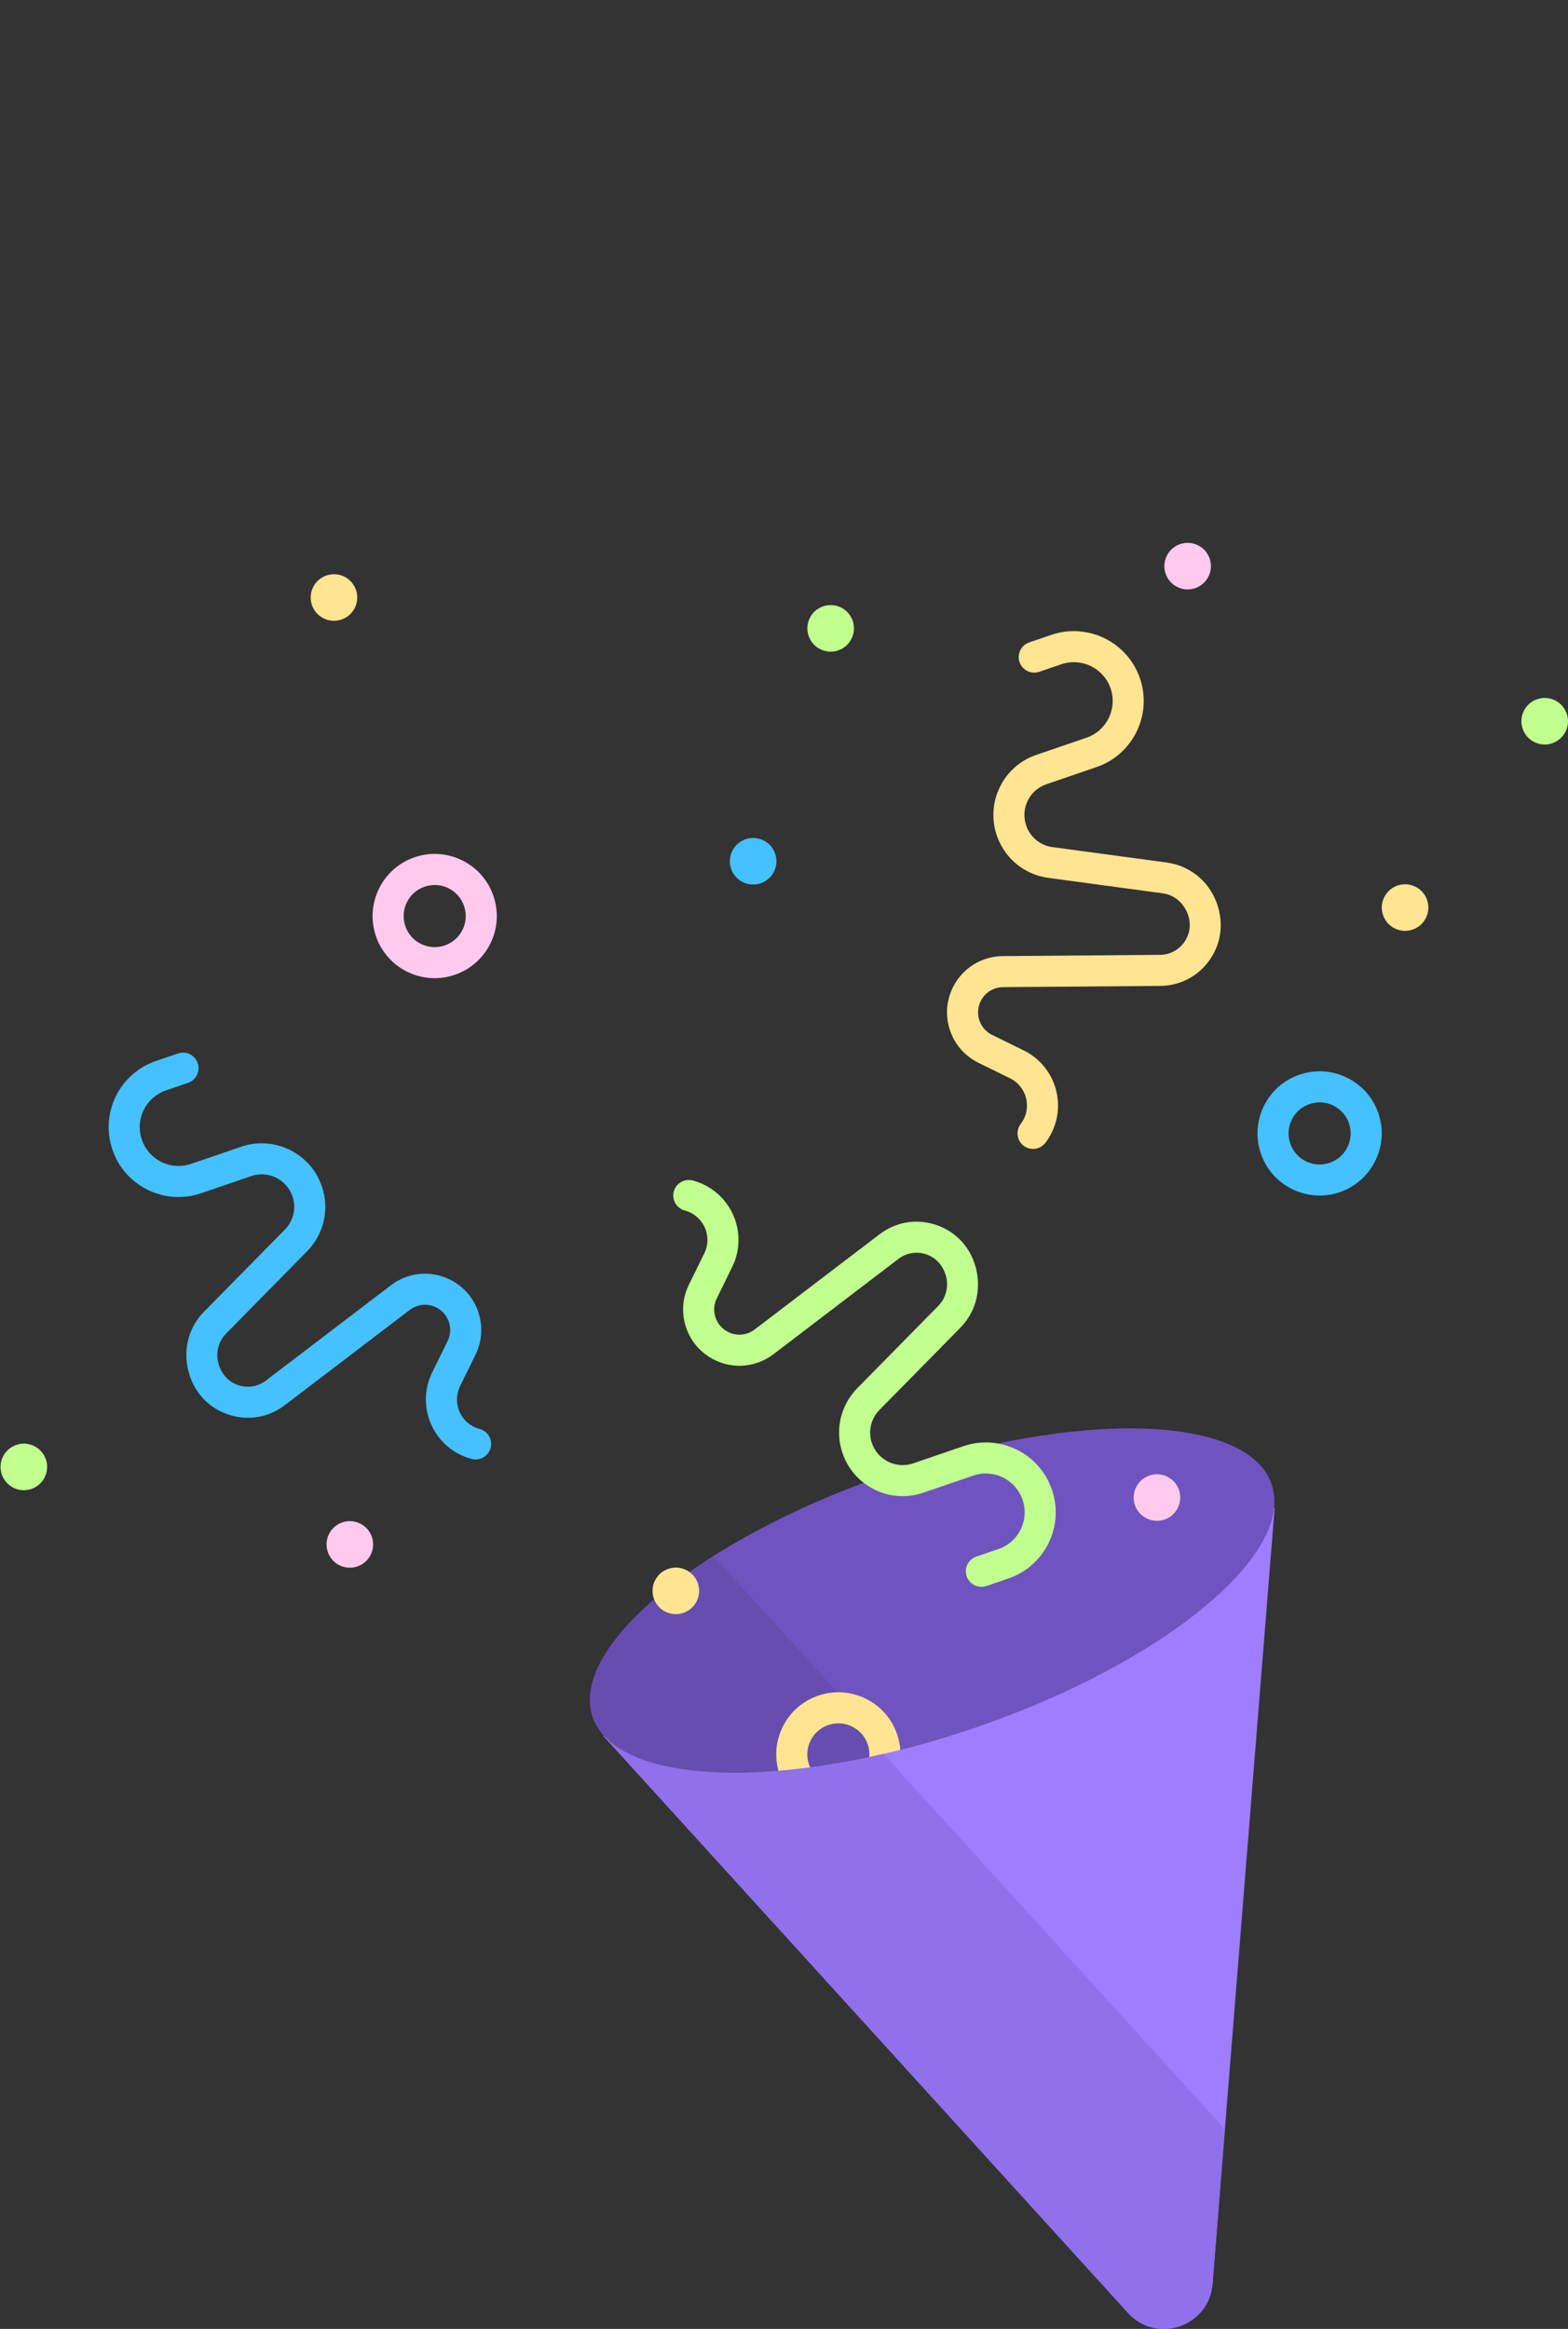 <?xml version="1.0" encoding="utf-8"?>
<!-- Generator: Adobe Illustrator 21.0.0, SVG Export Plug-In . SVG Version: 6.00 Build 0)  -->
<svg version="1.1" id="Layer_1" xmlns="http://www.w3.org/2000/svg" xmlns:xlink="http://www.w3.org/1999/xlink" x="0px" y="0px"
	 viewBox="0 0 101 150" style="enable-background:new 0 0 101 150;" xml:space="preserve">
<rect x="0" y="0" width="101" height="150" fill="#333333" stroke="none"/>
<style type="text/css">
	.st0{fill:#5BAF5D;}
	.st1{fill:#66C468;}
	.st2{fill:#76E378;}
	.st3{fill:#4D944F;}
	.st4{fill:#9AC4F0;}
	.st5{fill:#E0E1E2;}
	.st6{fill:#958079;}
	.st7{fill:#444B52;}
	.st8{fill:#6D6E71;}
	.st9{fill:#8D8F92;}
	.st10{fill:#855E3C;}
	.st11{fill:#A37C50;}
	.st12{fill:#805E3A;}
	.st13{fill:#6C4A30;}
	.st14{fill:#FFFFFF;}
	.st15{fill:#FCD75F;}
	.st16{fill:#EB5252;}
	.st17{fill:#B09A7D;}
	.st18{fill:#325743;}
	.st19{fill:#8C6645;}
	.st20{fill:#B58A64;}
	.st21{fill:#6E5036;}
	.st22{fill:#52351C;}
	.st23{fill:#D1D3D4;}
	.st24{fill:#6B6A6E;}
	.st25{fill:#68696B;}
	.st26{fill:#757578;}
	.st27{fill:#737476;}
	.st28{fill:#F1F2F2;}
	.st29{fill:#BABCBD;}
	.st30{fill:#38B077;}
	.st31{fill:#40A7FF;}
	.st32{fill:#4081FF;}
	.st33{fill:#4B5582;}
	.st34{fill:#3ECFCF;}
	.st35{fill:#89E2E2;}
	.st36{fill:#FF84C1;}
	.st37{fill:#FFB3D1;}
	.st38{fill:#FF99C1;}
	.st39{fill:#FFC642;}
	.st40{fill:#14E398;}
	.st41{fill:#FF91F6;}
	.st42{fill:#6BFFC9;}
	.st43{fill:#FF6BF3;}
	.st44{fill:#FFD67D;}
	.st45{fill:#425B80;}
	.st46{fill:#F2AC32;}
	.st47{fill:#F268EB;}
	.st48{fill:#00A7E8;}
	.st49{fill:#C7A983;}
	.st50{fill:#AD895D;}
	.st51{fill:#5E5755;}
	.st52{fill:#F24129;}
	.st53{fill:#C73522;}
	.st54{fill:#423E3A;}
	.st55{fill:#CC2121;}
	.st56{fill:#E0E0E0;}
	.st57{fill:#A31A1A;}
	.st58{fill:#2E292A;}
	.st59{fill:#EBEBEB;}
	.st60{fill:#58595B;}
	.st61{fill:#D2D3D4;}
	.st62{fill:#AFB1B5;}
	.st63{fill:#4CE637;}
	.st64{fill:#F03E3E;}
	.st65{fill:#DADADB;}
	.st66{opacity:0.3;}
	.st67{fill:#DFE0E1;}
	.st68{fill:#2CD4F5;}
	.st69{fill:#1BCDF0;}
	.st70{fill:none;stroke:#2CD4F5;stroke-width:4;stroke-linecap:round;stroke-miterlimit:10;}
	.st71{fill:#373F61;}
	.st72{opacity:0.2;}
	.st73{fill:#FF82A0;}
	.st74{fill:#E6E6E6;}
	.st75{fill:#FF5C83;}
	.st76{fill:#D4335B;}
	.st77{fill:#A0A2A5;}
	.st78{fill:#436C8C;}
	.st79{fill:#EDEDED;}
	.st80{fill:#2BAF73;}
	.st81{fill:#50DE9D;}
	.st82{fill:#D6D6D6;}
	.st83{fill:#1B8555;}
	.st84{fill:#3B434F;}
	.st85{fill:#73DEEF;}
	.st86{fill:#DCA0FF;}
	.st87{fill:#D78DFF;}
	.st88{fill:#DC92FF;}
	.st89{fill:#73D0E4;}
	.st90{fill:#726097;}
	.st91{fill:#C8CACC;}
	.st92{fill:#9D9EA1;}
	.st93{fill:#474747;}
	.st94{fill:#DBDBDB;}
	.st95{fill:#282829;}
	.st96{fill:#F7FFE0;}
	.st97{fill:#C862D4;}
	.st98{fill:#C8CFB5;}
	.st99{fill:#793B80;}
	.st100{fill:#46385E;}
	.st101{fill:#FFE9BC;}
	.st102{fill:#4C4450;}
	.st103{fill:#363038;}
	.st104{fill:#1E232B;}
	.st105{fill:#FFBFC2;}
	.st106{fill:#AB0F19;}
	.st107{fill:#99D96F;}
	.st108{fill:#80B55C;}
	.st109{fill:#E3E3E3;}
	.st110{fill:#89C263;}
	.st111{fill:#68944B;}
	.st112{fill:#4D594D;}
	.st113{fill:#E0AFA9;}
	.st114{fill:#FFC7C0;}
	.st115{fill:#78584B;}
	.st116{fill:#FD244B;}
	.st117{fill:#D4D4D4;}
	.st118{fill:#8C6758;}
	.st119{fill:#453F3D;}
	.st120{fill:#523D34;}
	.st121{fill:#519E6C;}
	.st122{fill:#E83651;}
	.st123{fill:#ACBF6B;}
	.st124{fill:#3C7550;}
	.st125{fill:#91A352;}
	.st126{fill:#AD293D;}
	.st127{fill:#E8E8E8;}
	.st128{fill:#4D393C;}
	.st129{fill:#ABABAB;}
	.st130{fill:#E16512;}
	.st131{fill:#808080;}
	.st132{fill:#A09AF0;}
	.st133{fill:#49494A;}
	.st134{fill:#414142;}
	.st135{fill:#6B63CF;}
	.st136{fill:#7E77DB;}
	.st137{fill:#3B3B3B;}
	.st138{fill:#2A2A2B;}
	.st139{fill:#AEE826;}
	.st140{fill:#C9CBCC;}
	.st141{fill:#CCCCCC;}
	.st142{fill:#EF3934;}
	.st143{fill:#9EA0A1;}
	.st144{fill:#BF2E2A;}
	.st145{fill:#43454F;}
	.st146{fill:#48AB58;}
	.st147{fill:#2BDFFF;}
	.st148{fill:#51C264;}
	.st149{fill:#6FDE81;}
	.st150{fill:#D6C36B;}
	.st151{fill:#CE2D42;}
	.st152{fill:#B39F49;}
	.st153{fill:#962130;}
	.st154{fill:#00A000;}
	.st155{fill:#242424;}
	.st156{fill:#6F54BF;}
	.st157{fill:#45C1FF;}
	.st158{fill:#FFE492;}
	.st159{fill:#FFC9ED;}
	.st160{fill:#C1FF8F;}
	.st161{fill:#664DB0;}
	.st162{fill:#9E7DFF;}
	.st163{fill:#9070EB;}
</style>
<g>
	<g>
		<path class="st156" d="M81.909,95.596c0.165,0.487,0.212,0.997,0.157,1.531c-0.486,4.453-8.445,10.437-19.232,14.135
			c-10.881,3.73-20.925,3.856-23.925,0.542c-0.329-0.361-0.572-0.77-0.729-1.217c-1.543-4.515,7.004-11.528,19.076-15.667
			C69.336,90.775,80.374,91.081,81.909,95.596z"/>
	</g>
	<g>
		<path class="st157" d="M30.636,94c-0.085,0-0.171-0.011-0.257-0.033c-1.149-0.304-2.093-1.099-2.587-2.181
			c-0.495-1.083-0.479-2.316,0.045-3.385l0.995-2.027c0.19-0.389,0.219-0.829,0.078-1.239s-0.432-0.74-0.82-0.931
			c-0.557-0.273-1.206-0.209-1.697,0.165l-8.051,6.137c-1.018,0.776-2.301,1.01-3.528,0.635c-1.224-0.372-2.162-1.279-2.576-2.49
			c-0.518-1.512-0.162-3.085,0.905-4.169l5.207-5.289c0.559-0.568,0.746-1.39,0.488-2.143c-0.374-1.09-1.563-1.678-2.654-1.302
			l-3.227,1.104c-1.138,0.389-2.358,0.312-3.438-0.217c-1.079-0.529-1.888-1.447-2.276-2.585c-0.389-1.137-0.312-2.357,0.217-3.437
			c0.529-1.079,1.447-1.888,2.585-2.277l1.42-0.485c0.523-0.179,1.091,0.1,1.27,0.623c0.179,0.522-0.101,1.091-0.623,1.27
			l-1.42,0.485c-0.632,0.216-1.142,0.665-1.436,1.265s-0.337,1.278-0.12,1.91c0.216,0.632,0.665,1.142,1.265,1.436
			c0.599,0.293,1.278,0.337,1.909,0.121l3.228-1.104c2.131-0.73,4.462,0.413,5.193,2.546c0.504,1.475,0.139,3.082-0.955,4.193
			l-5.207,5.289c-0.533,0.542-0.71,1.329-0.461,2.057c0.226,0.658,0.688,1.104,1.288,1.287c0.601,0.184,1.234,0.07,1.733-0.312
			l8.051-6.137c1.099-0.838,2.552-0.981,3.79-0.371c0.868,0.425,1.52,1.163,1.833,2.079c0.312,0.916,0.251,1.898-0.176,2.768
			l-0.994,2.026c-0.258,0.528-0.267,1.139-0.021,1.674c0.244,0.535,0.71,0.928,1.279,1.078c0.533,0.141,0.852,0.688,0.711,1.223
			C31.483,93.704,31.078,94,30.636,94z">
			
    </path>
	</g>
	<g>
		<path class="st158" d="M66.541,74c-0.212,0-0.426-0.067-0.606-0.206c-0.439-0.335-0.522-0.963-0.187-1.402
			c0.357-0.467,0.485-1.063,0.351-1.636c-0.135-0.572-0.515-1.049-1.043-1.308l-2.027-0.994c-0.869-0.426-1.52-1.165-1.833-2.08
			c-0.312-0.916-0.251-1.898,0.176-2.767c0.608-1.24,1.844-2.017,3.224-2.027L74.717,61.5c0.629-0.005,1.197-0.302,1.562-0.815
			c0.363-0.513,0.455-1.148,0.252-1.743c-0.271-0.791-0.893-1.306-1.646-1.407l-7.354-0.992c-1.545-0.209-2.818-1.255-3.323-2.73
			c-0.354-1.034-0.283-2.143,0.197-3.125c0.481-0.981,1.315-1.716,2.35-2.069l3.227-1.104c1.304-0.446,2.001-1.87,1.556-3.175
			c-0.446-1.304-1.865-2.003-3.175-1.556l-1.419,0.485c-0.521,0.178-1.091-0.1-1.27-0.623s0.1-1.091,0.623-1.27l1.419-0.485
			c2.349-0.801,4.911,0.455,5.714,2.802c0.802,2.348-0.454,4.911-2.802,5.714L67.4,50.512c-0.528,0.181-0.954,0.556-1.2,1.058
			c-0.246,0.501-0.281,1.068-0.101,1.596c0.258,0.754,0.908,1.289,1.698,1.395l7.354,0.992c1.508,0.204,2.753,1.229,3.248,2.678
			c0.437,1.275,0.249,2.567-0.491,3.611c-0.739,1.043-1.897,1.647-3.177,1.658L64.61,63.579c-0.618,0.005-1.172,0.353-1.444,0.908
			c-0.19,0.389-0.219,0.829-0.078,1.239c0.141,0.41,0.432,0.741,0.821,0.932l2.027,0.994c1.068,0.523,1.837,1.488,2.109,2.646
			c0.272,1.159,0.014,2.365-0.71,3.31C67.139,73.865,66.842,74,66.541,74z"/>
	</g>
	<g>
		<path class="st159" d="M27.996,63.003c-0.603,0-1.201-0.138-1.758-0.411c-0.959-0.47-1.678-1.286-2.023-2.297
			c-0.714-2.087,0.403-4.366,2.49-5.08c1.011-0.345,2.097-0.276,3.055,0.193c0.96,0.47,1.679,1.286,2.024,2.297l0,0
			c0.346,1.011,0.277,2.096-0.193,3.056s-1.286,1.678-2.298,2.024C28.869,62.931,28.432,63.003,27.996,63.003z M28.001,57
			c-0.218,0-0.437,0.036-0.649,0.109c-1.043,0.357-1.602,1.496-1.244,2.54c0.173,0.506,0.532,0.914,1.012,1.149
			c0.479,0.235,1.02,0.27,1.527,0.096c0.506-0.173,0.913-0.532,1.148-1.012s0.27-1.022,0.097-1.528l0,0
			c-0.173-0.505-0.532-0.913-1.012-1.148C28.601,57.068,28.302,57,28.001,57z"/>
	</g>
	<g>
		<path class="st157" d="M84.997,77.003c-0.602,0-1.2-0.138-1.757-0.41c-0.96-0.471-1.679-1.287-2.024-2.297
			c-0.346-1.011-0.277-2.096,0.193-3.056s1.286-1.678,2.298-2.024c1.011-0.345,2.097-0.276,3.055,0.193
			c0.96,0.47,1.679,1.286,2.024,2.297l0,0c0.714,2.087-0.404,4.365-2.491,5.079C85.871,76.931,85.434,77.003,84.997,77.003z
			 M85.003,71c-0.218,0-0.437,0.036-0.649,0.109c-0.506,0.173-0.913,0.532-1.148,1.012c-0.235,0.48-0.27,1.022-0.097,1.528
			c0.173,0.506,0.532,0.914,1.012,1.149c0.48,0.235,1.022,0.27,1.527,0.096c1.044-0.357,1.603-1.496,1.246-2.54l0,0
			c-0.173-0.505-0.532-0.913-1.012-1.148C85.603,71.068,85.304,71,85.003,71z"/>
	</g>
	<g>
		
			<ellipse transform="matrix(0.946 -0.324 0.324 0.946 -11.302 9.029)" class="st158" cx="21.5" cy="38.5" rx="1.5" ry="1.5"/>
	</g>
	<g>
		
			<ellipse transform="matrix(0.946 -0.324 0.324 0.946 -10.227 19.493)" class="st160" cx="53.5" cy="40.5" rx="1.5" ry="1.5"/>
	</g>
	<g>
		<ellipse transform="matrix(0.946 -0.324 0.324 0.946 -30.501 5.57)" class="st160" cx="1.5" cy="94.5" rx="1.5" ry="1.5"/>
	</g>
	<g>
		<g>
			<path class="st161" d="M45.956,100.222c-5.593,3.537-8.767,7.466-7.776,10.365c0.157,0.448,0.399,0.856,0.729,1.217
				c2.494,2.754,9.857,3.124,18.519,1.031L45.956,100.222z"/>
		</g>
	</g>
	<g>
		
			<ellipse transform="matrix(0.946 -0.324 0.324 0.946 -30.989 12.636)" class="st159" cx="22.5" cy="99.5" rx="1.5" ry="1.5"/>
	</g>
	<g>
		
			<ellipse transform="matrix(0.946 -0.324 0.324 0.946 -30.829 19.593)" class="st158" cx="43.5" cy="102.5" rx="1.5" ry="1.5"/>
	</g>
	<g>
		
			<ellipse transform="matrix(0.946 -0.324 0.324 0.946 -27.22 29.302)" class="st159" cx="74.5" cy="96.5" rx="1.5" ry="1.5"/>
	</g>
	<g>
		
			<ellipse transform="matrix(0.946 -0.324 0.324 0.946 -7.695 26.721)" class="st159" cx="76.5" cy="36.5" rx="1.5" ry="1.5"/>
	</g>
	<g>
		
			<ellipse transform="matrix(0.946 -0.324 0.324 0.946 -15.351 18.682)" class="st157" cx="48.5" cy="55.5" rx="1.5" ry="1.5"/>
	</g>
	<g>
		
			<ellipse transform="matrix(0.946 -0.324 0.324 0.946 -14.061 32.435)" class="st158" cx="90.5" cy="58.5" rx="1.5" ry="1.5"/>
	</g>
	<g>
		
			<ellipse transform="matrix(0.946 -0.324 0.324 0.946 -9.694 34.702)" class="st160" cx="99.5" cy="46.5" rx="1.5" ry="1.5"/>
	</g>
	<g>
		<path class="st158" d="M51.767,116c-0.273,0-0.546-0.111-0.743-0.331c-0.36-0.4-0.632-0.863-0.808-1.377
			c-0.346-1.012-0.277-2.097,0.193-3.056c0.471-0.96,1.286-1.679,2.298-2.024c1.011-0.347,2.097-0.275,3.055,0.193
			c0.96,0.471,1.679,1.287,2.024,2.298c0.294,0.861,0.289,1.771-0.015,2.629c-0.183,0.521-0.755,0.795-1.275,0.609
			c-0.521-0.184-0.794-0.755-0.609-1.275c0.151-0.431,0.154-0.886,0.007-1.316c-0.173-0.505-0.532-0.913-1.012-1.148
			c-0.48-0.235-1.021-0.27-1.528-0.097c-0.506,0.173-0.913,0.532-1.148,1.012s-0.27,1.022-0.097,1.528
			c0.088,0.257,0.224,0.488,0.401,0.687c0.37,0.411,0.336,1.043-0.074,1.412C52.244,115.915,52.005,116,51.767,116z"/>
	</g>
	<g>
		<path class="st160" d="M63.213,102.203c-0.416,0-0.804-0.261-0.946-0.677c-0.179-0.522,0.1-1.091,0.623-1.27l1.419-0.485
			c0.632-0.216,1.142-0.665,1.436-1.265s0.337-1.277,0.12-1.909c-0.216-0.633-0.665-1.143-1.265-1.437
			c-0.6-0.292-1.279-0.336-1.909-0.12l-3.227,1.104c-2.133,0.729-4.464-0.412-5.194-2.546c-0.504-1.477-0.137-3.083,0.956-4.194
			l5.206-5.288c0.533-0.542,0.71-1.329,0.461-2.057c-0.225-0.658-0.687-1.104-1.288-1.287c-0.602-0.185-1.234-0.069-1.733,0.312
			l-8.05,6.137c-1.101,0.838-2.553,0.98-3.791,0.371c-0.868-0.425-1.52-1.163-1.833-2.079c-0.312-0.916-0.251-1.898,0.176-2.768
			l0.994-2.026c0.259-0.528,0.267-1.138,0.022-1.673s-0.71-0.929-1.279-1.079c-0.533-0.142-0.853-0.688-0.711-1.223
			c0.141-0.534,0.693-0.85,1.223-0.711c1.149,0.304,2.093,1.1,2.587,2.182c0.494,1.083,0.478,2.316-0.047,3.385l-0.994,2.026
			c-0.19,0.389-0.219,0.829-0.078,1.239s0.432,0.74,0.82,0.931c0.555,0.273,1.207,0.209,1.699-0.166l8.049-6.136
			c1.018-0.775,2.303-1.007,3.527-0.636c1.224,0.372,2.164,1.28,2.578,2.49c0.517,1.513,0.161,3.086-0.906,4.17l-5.206,5.289
			c-0.56,0.568-0.747,1.39-0.489,2.144c0.373,1.089,1.56,1.673,2.655,1.301l3.226-1.104c1.138-0.389,2.358-0.312,3.438,0.217
			s1.888,1.447,2.276,2.585c0.389,1.137,0.312,2.357-0.217,3.438c-0.529,1.079-1.447,1.888-2.585,2.276l-1.419,0.485
			C63.43,102.186,63.32,102.203,63.213,102.203z"/>
	</g>
	<g>
		<path class="st162" d="M82.105,97.128l-4.003,49.976c-0.219,2.741-3.596,3.895-5.437,1.869l-33.78-37.145l0.024-0.024
			c3,3.314,13.044,3.188,23.925-0.542c10.787-3.699,18.747-9.683,19.232-14.135H82.105z"/>
	</g>
	<g>
		<g>
			<path class="st163" d="M56.913,112.965c-8.439,1.956-15.56,1.54-18.004-1.16l-0.023,0.024l33.78,37.145
				c1.841,2.026,5.218,0.872,5.437-1.869l0.798-9.962L56.913,112.965z"/>
		</g>
	</g>
</g>
</svg>
